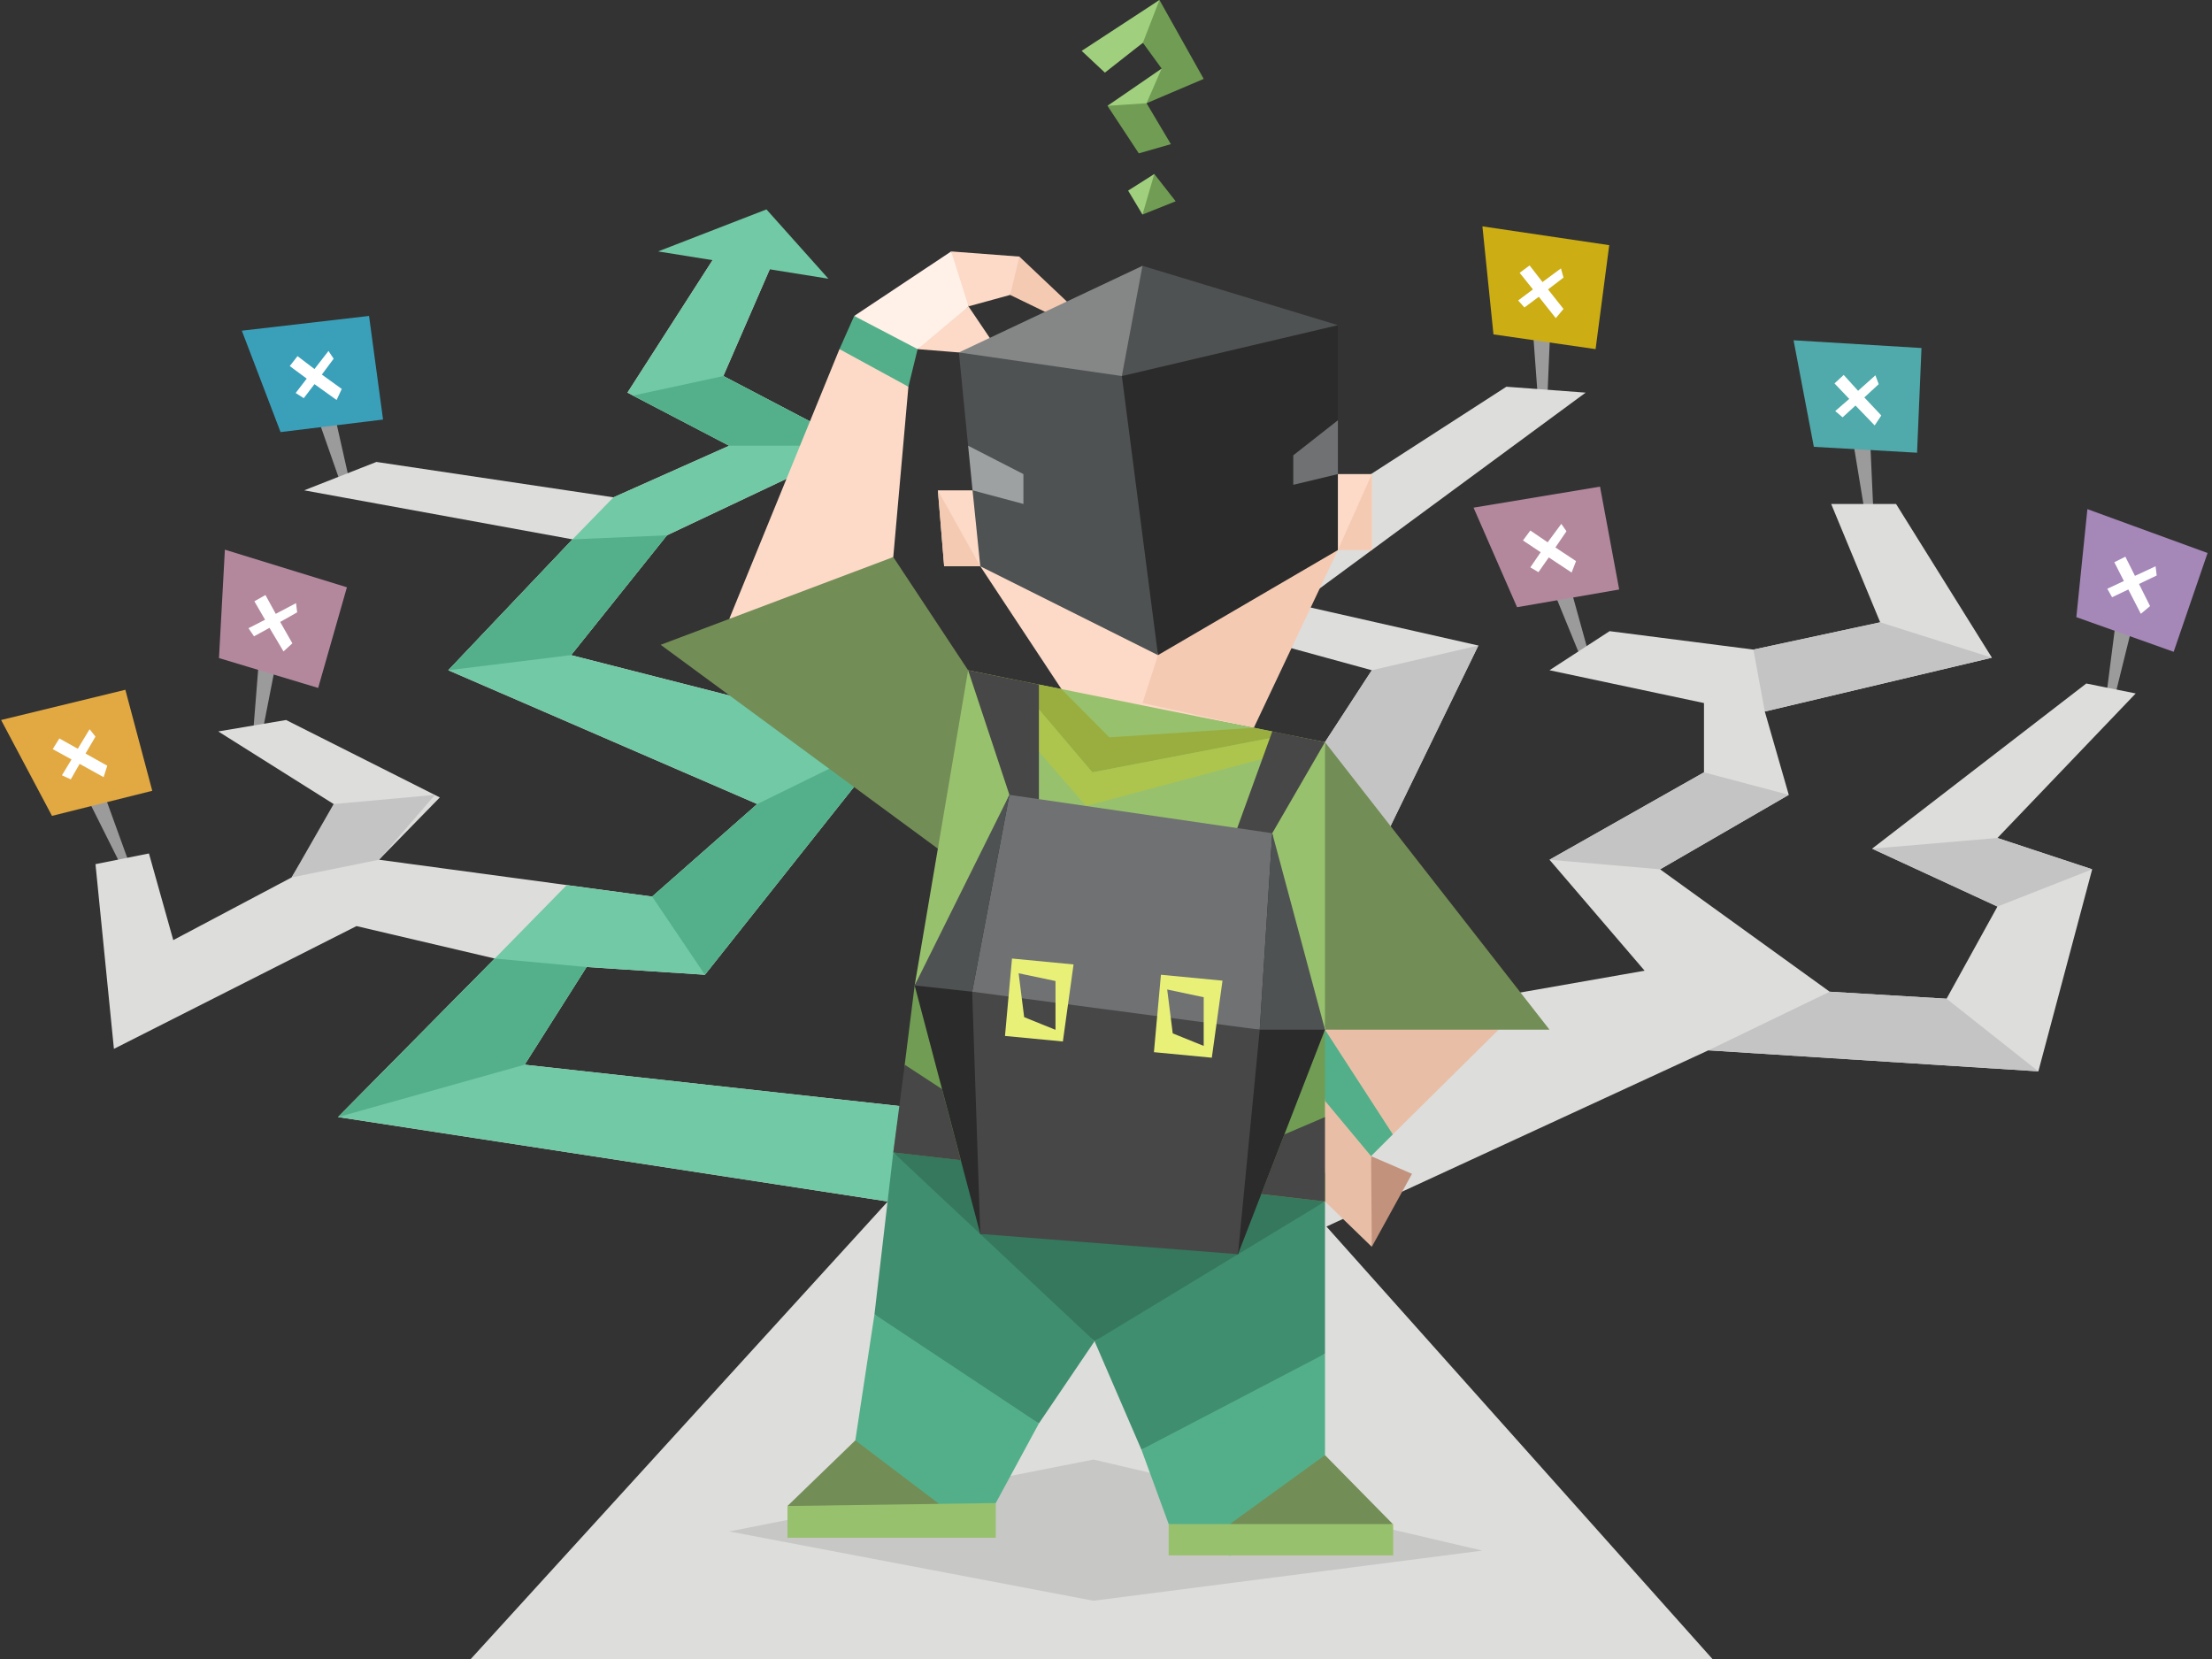 <svg viewBox="0 0 600 450" xmlns="http://www.w3.org/2000/svg" xmlns:xlink="http://www.w3.org/1999/xlink" id="illustration" overflow="hidden"><rect x="0" y="0" width="600" height="450" fill="#333333" stroke="none"/><g id="signs"><path d="M571.3 188.9 575.3 157.7 581.4 157.6 573.4 189.9Z" fill="#9B9B9B" fill-rule="evenodd" clip-rule="evenodd"/><path d="M563.2 167.4 589.6 176.8 598.8 150 566.2 138.1Z" fill="#A587B8" fill-rule="evenodd" clip-rule="evenodd"/><path d="M576.5 151 579.1 156.2 584.7 153.6 585 156.1 580.2 158.4 583.2 164.4 580.7 166.5 577.3 159.9 572.9 162 571.6 159.7 576.1 157.6 573.5 152.5Z" fill="#FFFFFF" fill-rule="evenodd" clip-rule="evenodd"/><path d="M505.9 139.5 500.8 108.5 506.7 106.7 508.2 139.9Z" fill="#9B9B9B" fill-rule="evenodd" clip-rule="evenodd"/><path d="M492 121.2 520 122.8 521.2 94.4 486.5 92.3Z" fill="#50A9AA" fill-rule="evenodd" clip-rule="evenodd"/><path d="M500.1 101.7 504 106 508.7 101.8 509.6 104.2 505.7 107.8 510.3 112.7 508.5 115.4 503.3 110 499.8 113.2 497.8 111.5 501.6 108.2 497.6 104Z" fill="#FFFFFF" fill-rule="evenodd" clip-rule="evenodd"/><path d="M417.3 110.1 415 78.8 421 77.5 419.6 110.7Z" fill="#9B9B9B" fill-rule="evenodd" clip-rule="evenodd"/><path d="M405.1 90.7 432.8 94.7 436.5 66.5 402.1 61.4Z" fill="#CCAD14" fill-rule="evenodd" clip-rule="evenodd"/><path d="M414.9 72 418.4 76.5 423.4 72.8 424.1 75.3 419.9 78.5 424.1 83.8 422 86.3 417.4 80.5 413.5 83.4 411.8 81.5 415.8 78.5 412.2 74Z" fill="#FFFFFF" fill-rule="evenodd" clip-rule="evenodd"/><path d="M93 132.8 82.6 103.1 88 100.3 95.3 132.7Z" fill="#9B9B9B" fill-rule="evenodd" clip-rule="evenodd"/><path d="M76.1 117.2 103.9 113.8 100.1 85.7 65.6 89.7Z" fill="#3AA0BA" fill-rule="evenodd" clip-rule="evenodd"/><path d="M80.7 96.6 85.3 100.1 89.1 95.2 90.5 97.3 87.3 101.6 92.7 105.5 91.3 108.5 85.3 104.2 82.4 108 80.2 106.6 83.2 102.7 78.6 99.3Z" fill="#FFFFFF" fill-rule="evenodd" clip-rule="evenodd"/><path d="M68.6 199.5 71.1 168.2 77.2 167.8 70.8 200.5Z" fill="#9B9B9B" fill-rule="evenodd" clip-rule="evenodd"/><path d="M59.4 178.5 86.3 186.6 94.1 159.3 61 149.1Z" fill="#B3889D" fill-rule="evenodd" clip-rule="evenodd"/><path d="M72 161.4 74.8 166.5 80.3 163.6 80.6 166.1 76 168.7 79.3 174.5 76.9 176.7 73.1 170.3 68.9 172.6 67.4 170.4 71.9 168.1 69 163.1Z" fill="#FFFFFF" fill-rule="evenodd" clip-rule="evenodd"/><path d="M32.8 234.7 18.7 206.5 23.8 203.1 35.1 234.3Z" fill="#9B9B9B" fill-rule="evenodd" clip-rule="evenodd"/><path d="M14.1 221.3 41.3 214.5 34 187.1 0.3 195.3Z" fill="#E2A942" fill-rule="evenodd" clip-rule="evenodd"/><path d="M16.1 200.3 21.1 203.1 24.3 197.8 25.9 199.8 23.2 204.4 29.1 207.7 28.1 210.8 21.6 207.2 19.2 211.4 16.8 210.3 19.4 206 14.3 203.2Z" fill="#FFFFFF" fill-rule="evenodd" clip-rule="evenodd"/><path d="M429.2 179.4 417.3 150.3 422.6 147.2 431.5 179.3Z" fill="#9B9B9B" fill-rule="evenodd" clip-rule="evenodd"/><path d="M411.5 164.7 439.2 159.9 434 132 399.7 137.7Z" fill="#B3889D" fill-rule="evenodd" clip-rule="evenodd"/><path d="M415.1 143.9 419.8 147.1 423.5 142.1 424.9 144.1 421.9 148.5 427.5 152.2 426.3 155.3 420.1 151.2 417.3 155.2 415.1 153.9 417.9 149.8 413.1 146.6Z" fill="#FFFFFF" fill-rule="evenodd" clip-rule="evenodd"/></g><g id="roads"><path d="M127.7 450 240.8 325.9 91.7 303 134.2 260 96.7 251.2 30.9 284.5 25.9 234.4 40.4 231.5 47 255 79.1 238 91.3 218.6 59.2 198.4 77.6 195.3 119.3 216.3 102.8 233.2 176.9 243.2 205.4 218.1 121.6 181.8 155.3 146.3 82.5 133 102.1 125.3 166.4 134.9 197.8 120.9 170.2 106.5 193.9 69.6 209.2 72.1 196.2 102 232.3 120.9 180.9 145.2 154.9 177.7 242.3 200 191.2 264.4 159.1 262.3 142.3 288.8 244.8 300.1 359.4 201.3 372.1 181.8 314.1 165.9 408.6 104.9 430.1 106.5 352 164 401 175.1 374.2 230.2 311 287 446.1 263.3 420.3 233.2 462.2 209.5 462.2 190.7 420.3 181.8 436.6 171.2 475.6 176.2 510 168.8 496.7 136.7 514.3 136.7 540.3 178.4 478.7 193 485.2 215.6 450.3 235.8 496.3 269 528 270.9 541.8 245.9 507.8 230.2 565.9 185.4 579.3 188.1 541.8 227.3 567.5 235.8 552.9 290.6 463.4 284.9 359.8 332.7 464.5 450Z" fill="#DDDDDC" fill-rule="evenodd" clip-rule="evenodd"/><path d="M463.4 284.9 496.3 269 528 270.9 552.9 290.6ZM541.8 245.9 567.5 235.8 541.8 227.3 507.8 230.2ZM462.2 209.5 485.2 215.6 450.3 235.8 420.3 233.2ZM478.7 193 475.6 176.2 510 168.8 540.3 178.4ZM401 175.1 372.1 181.8 359.4 201.3 374.2 230.2ZM102.8 233.2 79.1 238 90.5 218.1 118 215.6Z" fill="#C4C4C4" fill-rule="evenodd" clip-rule="evenodd"/><path d="M240.8 325.9 91.7 303 134.2 260 153.7 240.1 176.9 243.2 205.4 218.1 121.6 181.8 155.3 146.3 166.4 134.9 197.8 120.9 170.2 106.5 193.9 69.6 209.2 72.1 196.2 102 232.3 120.9 180.9 145.2 154.9 177.7 242.3 200 191.2 264.4 159.1 262.3 142.3 288.8 244.8 300.1Z" fill="#72C9A6" fill-rule="evenodd" clip-rule="evenodd"/><path d="M176.9 243.2 205.4 218.1 242.3 200 191.2 264.4ZM159.1 262.3 134.2 260 91.7 303 142.3 288.8ZM180.9 145.2 155.3 146.3 121.6 181.8 154.9 177.7ZM196.2 102 171.7 107.3 197.8 120.9 232.3 120.9Z" fill="#54B08B" fill-rule="evenodd" clip-rule="evenodd"/><path d="M178.5 68.2 224.7 75.6 207.9 56.8Z" fill="#72C9A6" fill-rule="evenodd" clip-rule="evenodd"/></g><g id="_x3F_"><path d="M295.5 14.3 314.5 0 326.5 21.4 311 28 317.6 39.1 308.9 41.6 300.4 28.7 308.5 25 315.1 18.6 310 11.6 299.6 18.6ZM307.7 52.2 313.1 47.2 318.9 54.6 309.9 58.2Z" fill="#709D53" fill-rule="evenodd" clip-rule="evenodd"/><path d="M310 11.6 314.5 0 293.4 13.8 299.7 19.7ZM315.1 18.6 311 28 300.4 28.7ZM313.1 47.2 309.9 58.2 306 51.7Z" fill="#A0CF7E" fill-rule="evenodd" clip-rule="evenodd"/></g><g id="character"><path d="M197.8 415.4 296.6 395.9 402.1 420.6 296.6 434.2Z" fill-rule="evenodd" clip-rule="evenodd" opacity="0.1"/><path d="M372.1 338.2 383 318.4 371.9 313.6 370.9 325.9Z" fill="#C2927D" fill-rule="evenodd" clip-rule="evenodd"/><path d="M406.5 279.3 377.8 307.7 374.1 309.8 371.9 313.6 372.1 338.2 359.4 325.9 357.3 313.6 359.4 279.3 379 277.2Z" fill="#E8BFA6" fill-rule="evenodd" clip-rule="evenodd"/><path d="M371.9 313.6 359.4 298.6 358.2 290.3 359.4 279.3 377.8 307.7Z" fill="#53AF8A" fill-rule="evenodd" clip-rule="evenodd"/><path d="M359.4 201.3 420.3 279.3 359.4 279.3 357.3 244.5Z" fill="#738D56" fill-rule="evenodd" clip-rule="evenodd"/><path d="M242.3 151.1 246.4 104.9 238.3 97 227.7 94.7 197.8 167.9 224.4 163Z" fill="#FCDAC7" fill-rule="evenodd" clip-rule="evenodd"/><path d="M246.4 104.9 248.9 94.7 241.9 89.5 231.7 85.7 227.7 94.7Z" fill="#53AF8A" fill-rule="evenodd" clip-rule="evenodd"/><path d="M248.9 94.7 258 88.9 262.7 83.1 262 75.6 258 68.2 231.7 85.7Z" fill="#FFF1E8" fill-rule="evenodd" clip-rule="evenodd"/><path d="M273 75.1 274 80 283.5 84.6 287.1 84.4 289.4 81.8 276.5 69.6Z" fill="#F5CAB3" fill-rule="evenodd" clip-rule="evenodd"/><path d="M262.7 83.1 268.5 91.7 267.3 95.3 260.1 95.6 248.9 94.7ZM258 68.2 276.5 69.6 274 80 262.7 83.1Z" fill="#FCDAC7" fill-rule="evenodd" clip-rule="evenodd"/><path d="M262.6 181.8 242.3 151.1 179.2 174.9 254.4 230.2 262.6 204.9Z" fill="#738D56" fill-rule="evenodd" clip-rule="evenodd"/><path d="M339.9 197.4 345.1 175.4 362.9 149.2 372.1 149.2 372.1 128.6 361.7 128.6 263.8 133 254.4 133 256.1 153.6 265.9 153.6 288.3 187.5Z" fill="#FCDAC7" fill-rule="evenodd" clip-rule="evenodd"/><path d="M362.9 149.2 335.6 160.4 314.1 177.7 309.9 190.7 340.1 197.4Z" fill="#F5CAB3" fill-rule="evenodd" clip-rule="evenodd"/><path d="M304.3 102 304.3 136.2 314.1 177.7 362.9 149.2 362.9 128.6 361 122.8 362.9 114 362.9 88.2 329.6 90.2Z" fill="#2B2B2B" fill-rule="evenodd" clip-rule="evenodd"/><path d="M314.1 177.7 265.9 153.6 263.8 133 264.9 127.2 262.6 120.9 260.1 95.6 290 95.6 304.3 102Z" fill="#4F5253" fill-rule="evenodd" clip-rule="evenodd"/><path d="M362.9 88.2 309.9 72.1 304.3 88.2 304.3 102Z" fill="#4F5253" fill-rule="evenodd" clip-rule="evenodd"/><path d="M304.3 102 260.1 95.6 309.9 72.1Z" fill="#858686" fill-rule="evenodd" clip-rule="evenodd"/><path d="M362.9 114 350.8 123.5 350.8 131.5 362.9 128.6Z" fill="#6F7173" fill-rule="evenodd" clip-rule="evenodd"/><path d="M263.8 133 277.6 136.7 277.6 128.6 262.6 120.9Z" fill="#9DA1A2" fill-rule="evenodd" clip-rule="evenodd"/><path d="M265.9 153.6 254.4 133 256.1 153.6ZM362.9 149.2 372.1 128.6 372.1 149.2Z" fill="#F5CAB3" fill-rule="evenodd" clip-rule="evenodd"/><path d="M262.6 181.8 272.6 186.9 281.9 185.7 345.1 198.4 350.8 201.3 359.4 201.3 359.4 279.3 300.9 279.3 248.1 267.3Z" fill="#98C16D" fill-rule="evenodd" clip-rule="evenodd"/><path d="M287.9 186.9 300.9 200 340.1 197.4 349.3 199.3 296.3 209.5 274.9 184.3Z" fill="#9AAE40" fill-rule="evenodd" clip-rule="evenodd"/><path d="M349.3 199.3 359.4 201.3 294.6 218.6 262.6 181.8 274.9 184.3 296.3 209.5Z" fill="#ADC54D" fill-rule="evenodd" clip-rule="evenodd"/><path d="M359.4 279.3 359.4 303 358.2 311.3 359.4 318.5 359.4 325.9 294.6 325.9 242.3 312.6 243.4 304.6 245.6 297.7 245.4 288.8 248.1 267.3Z" fill="#709D53" fill-rule="evenodd" clip-rule="evenodd"/><path d="M242.3 312.6 265.9 340.4 296.9 363.8 331.3 346.9 359.4 325.9Z" fill="#35785E" fill-rule="evenodd" clip-rule="evenodd"/><path d="M242.3 312.6 237.2 356.5 258.5 374.5 281.8 386.1 296.9 363.8 309.6 393.2 333.6 384 359.4 367.2 359.4 325.9 296.9 363.8Z" fill="#3F8E6F" fill-rule="evenodd" clip-rule="evenodd"/><path d="M281.8 386.1 270.1 407.7 250.4 412.4 237.2 404.1 232 390.7 237.2 356.5ZM309.6 393.2 317 413.4 333.6 422 346.2 412.8 359.4 394.7 359.4 367.2Z" fill="#53AF8A" fill-rule="evenodd" clip-rule="evenodd"/><path d="M232 390.7 213.6 408.5 229.2 412.8 254.7 407.9Z" fill="#738D56" fill-rule="evenodd" clip-rule="evenodd"/><path d="M270.1 407.7 270.1 417.1 213.6 417.1 213.6 408.5Z" fill="#98C16D" fill-rule="evenodd" clip-rule="evenodd"/><path d="M359.4 394.7 377.8 413.4 359.4 417.1 333.6 413.4Z" fill="#738D56" fill-rule="evenodd" clip-rule="evenodd"/><path d="M317 413.4 377.9 413.4 377.9 421.9 317 421.9Z" fill="#98C16D" fill-rule="evenodd" clip-rule="evenodd"/><path d="M273.8 215.6 262.6 181.8 281.8 185.7 281.8 216.8 277.6 218.1ZM335.6 224.6 345.1 198.4 359.4 201.3 345.1 226 339.7 227.3ZM260.6 314.7 242.3 312.6 245.4 288.8 255.5 295.4ZM348.4 307.7 359.4 303 359.4 325.9 342.1 323.9Z" fill="#474747" fill-rule="evenodd" clip-rule="evenodd"/><path d="M273.8 215.6 260.9 245.9 248.1 267.3 265.9 334.7 298.3 332.7 335.8 340.2 359.4 279.3 349.3 254.4 345.1 226 307.8 225.2Z" fill="#2B2B2B" fill-rule="evenodd" clip-rule="evenodd"/><path d="M273.8 215.6 263.7 269 300.9 279.3 341.7 279.3 345.1 226Z" fill="#6F7173" fill-rule="evenodd" clip-rule="evenodd"/><path d="M263.7 269 265.9 334.7 335.8 340.2 341.7 279.3Z" fill="#474747" fill-rule="evenodd" clip-rule="evenodd"/><path d="M274.5 260 272.6 281 288.3 282.5 291.2 261.6 274.5 260ZM286.2 279.3 277.8 275.9 276.3 264 286.3 266.1 286.3 279.3ZM314.9 264.4 313 285.4 328.7 286.9 331.6 266 314.9 264.4ZM326.5 283.7 318.1 280.3 316.6 268.4 326.5 270.5 326.5 283.7Z" fill="#E8F078" fill-rule="evenodd" clip-rule="evenodd"/><path d="M263.7 269 248.1 267.3 273.8 215.6ZM341.7 279.3 359.4 279.3 345.1 226Z" fill="#4F5253" fill-rule="evenodd" clip-rule="evenodd"/></g></svg>